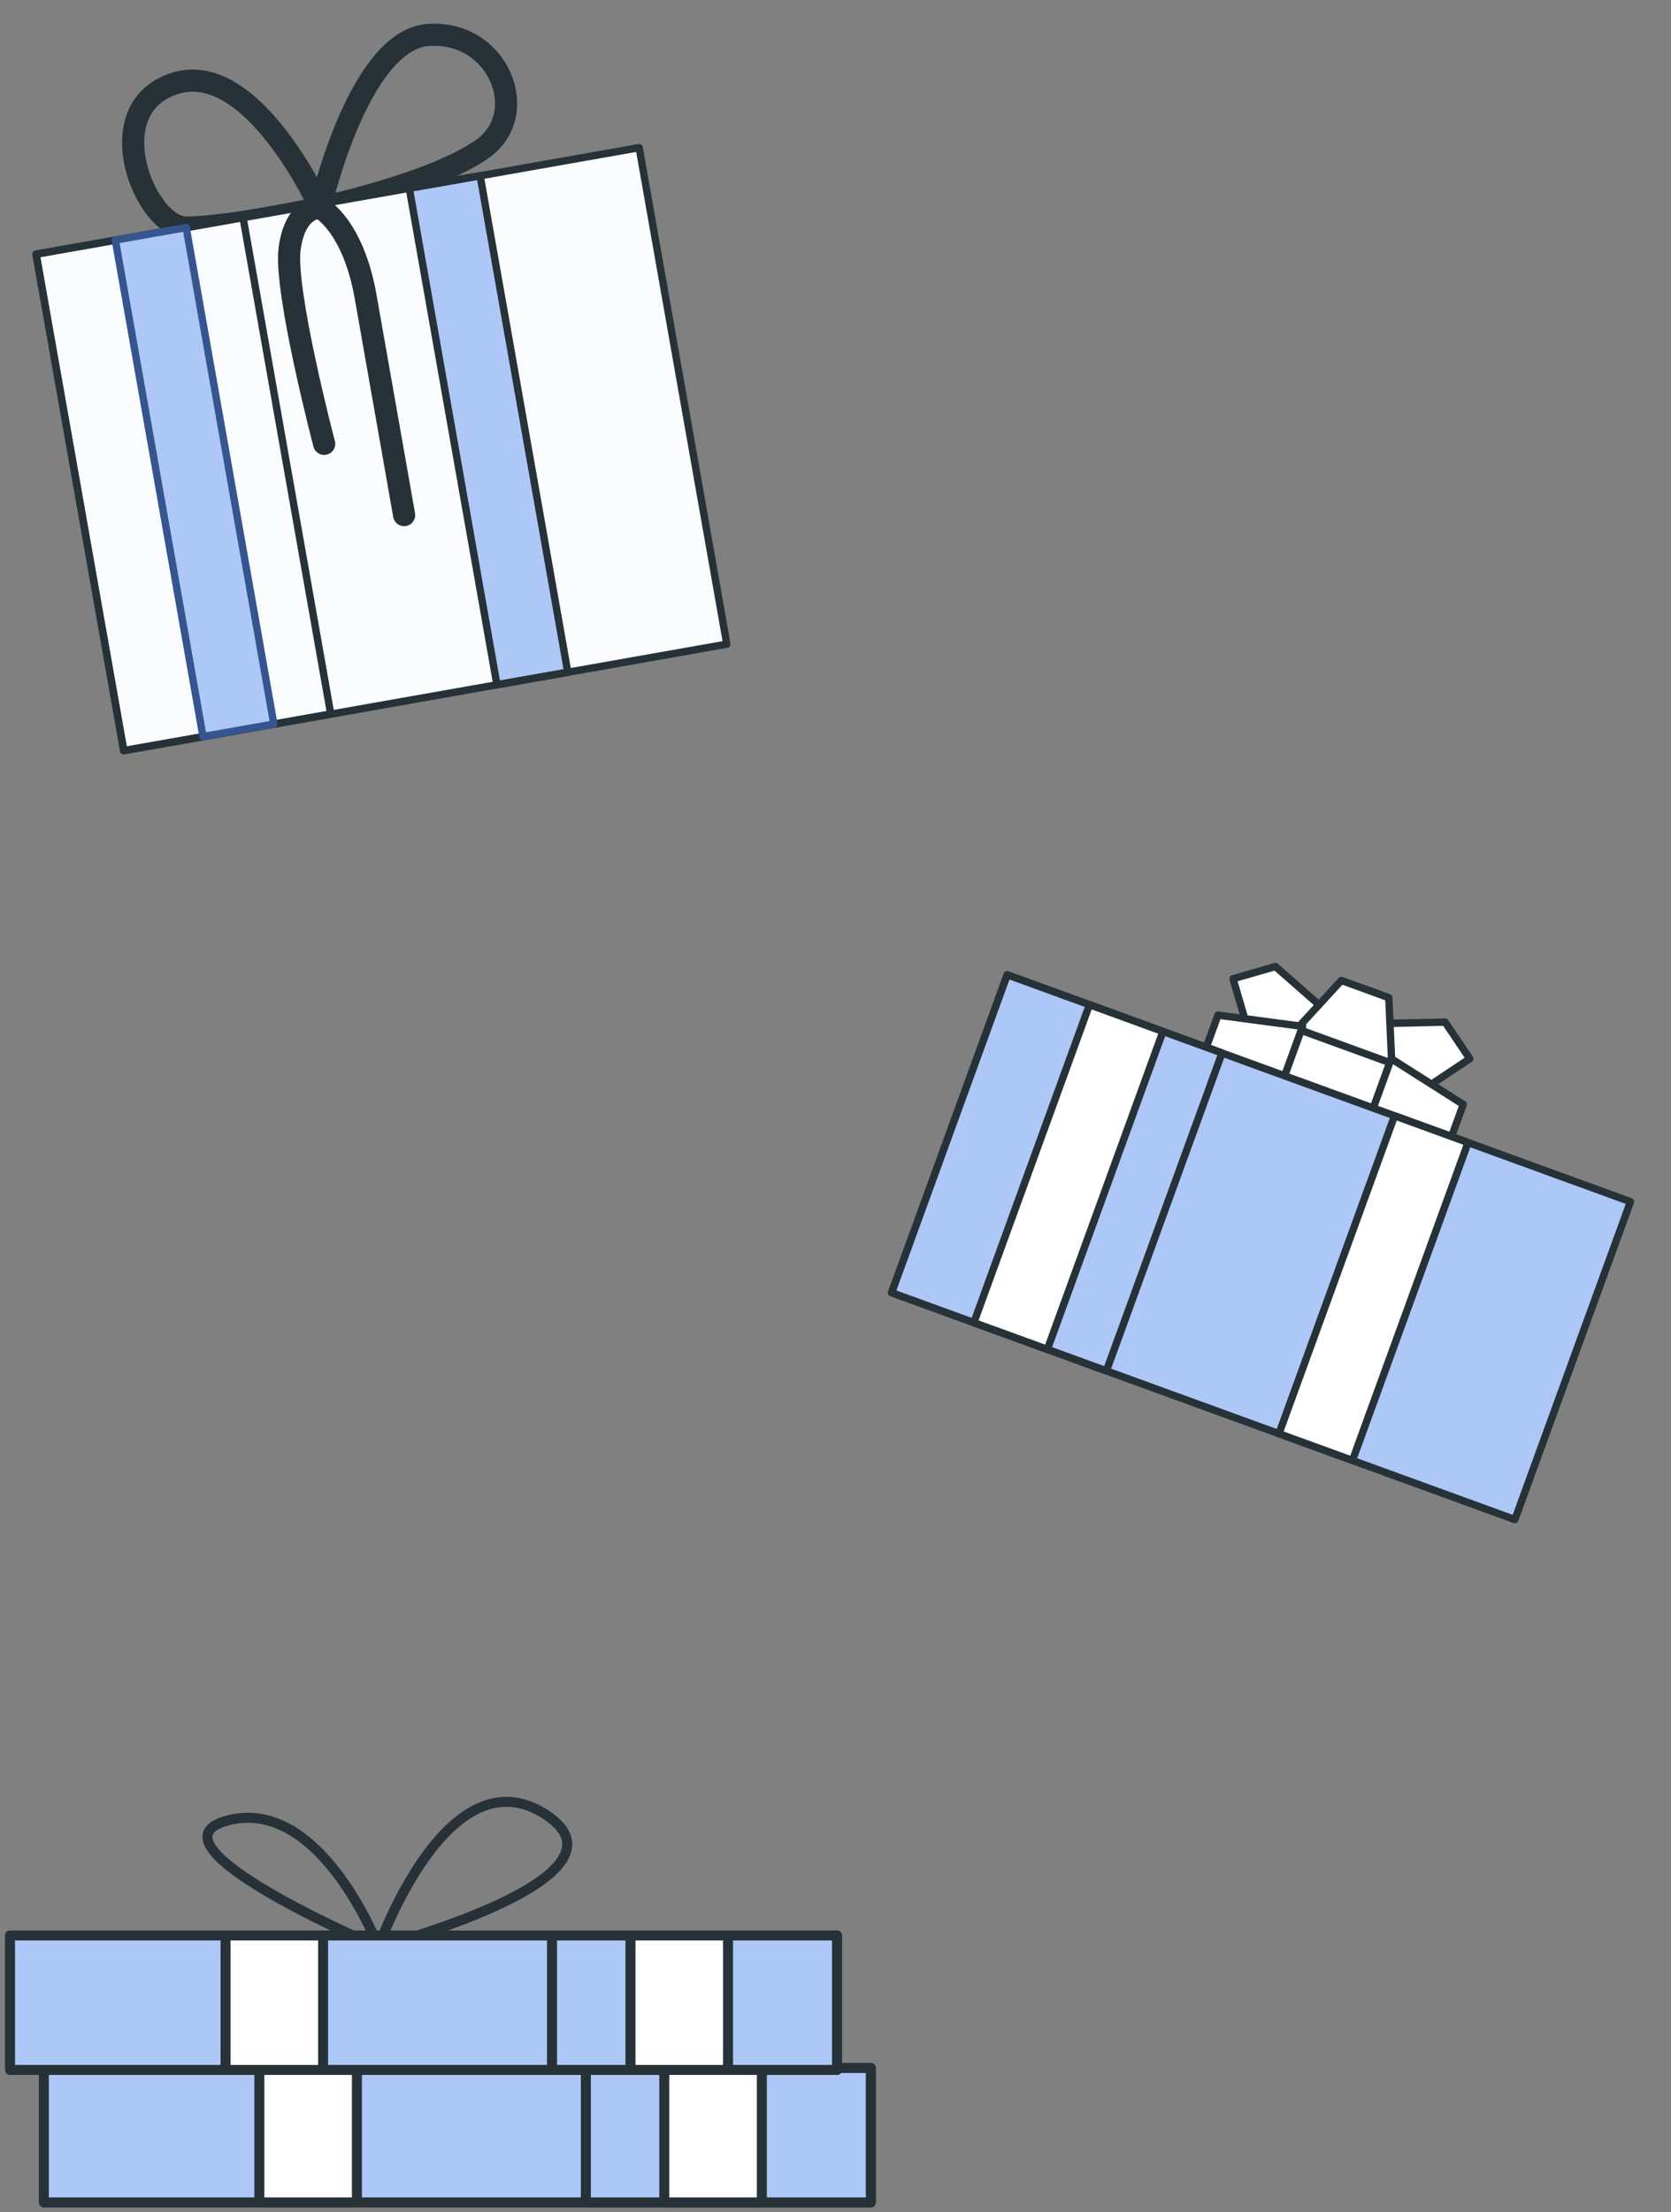 <svg width="167" height="221" viewBox="0 0 167 221" fill="none" xmlns="http://www.w3.org/2000/svg">
<rect x="0" y="0" width="167" height="221" fill="#808080" stroke="none"/>
<g id="gift1">
<g id="Group 5">
<rect id="Rectangle" width="12.947" height="8.552" transform="matrix(-0.94 -0.342 -0.342 0.94 140.834 105.988)" fill="white" stroke="#263238" stroke-width="0.737" stroke-linecap="round" stroke-linejoin="round"/>
<path id="Path" d="M136.187 102.288L141.118 109.606L146.886 105.766L144.427 102.109L136.187 102.288Z" fill="white" stroke="#263238" stroke-width="0.737" stroke-linecap="round" stroke-linejoin="round"/>
<path id="Path_2" d="M125.178 104.424L133.66 101.988L127.469 96.557L123.228 97.775L125.178 104.424Z" fill="white" stroke="#263238" stroke-width="0.737" stroke-linecap="round" stroke-linejoin="round"/>
<path id="Path_3" d="M129.615 102.775L139.093 106.225L138.796 99.667L134.057 97.943L129.615 102.775Z" fill="white" stroke="#263238" stroke-width="0.737" stroke-linecap="round" stroke-linejoin="round"/>
<path id="Path_4" d="M139.036 105.756L136.527 112.65L144.983 113.774L146.237 110.331L139.036 105.756Z" fill="white" stroke="#263238" stroke-width="0.737" stroke-linecap="round" stroke-linejoin="round"/>
<path id="Path_5" d="M130.181 102.534L127.672 109.428L120.471 104.853L121.725 101.41L130.181 102.534Z" fill="white" stroke="#263238" stroke-width="0.737" stroke-linecap="round" stroke-linejoin="round"/>
<rect id="Rectangle_2" width="66.267" height="33.782" transform="matrix(-0.94 -0.342 -0.342 0.94 162.951 120.047)" fill="#ADC7F7" stroke="#263238" stroke-width="0.737" stroke-linecap="round" stroke-linejoin="round"/>
<rect id="Rectangle_3" width="7.815" height="33.782" transform="matrix(-0.94 -0.342 -0.342 0.94 146.718 114.139)" fill="white" stroke="#263238" stroke-width="0.737" stroke-linecap="round" stroke-linejoin="round"/>
<rect id="Rectangle_4" width="22.834" height="33.782" transform="matrix(-0.94 -0.342 -0.342 0.94 122.13 105.19)" fill="#ADC7F7" stroke="#263238" stroke-width="0.737" stroke-linecap="round" stroke-linejoin="round"/>
<rect id="Rectangle_5" width="7.815" height="33.782" transform="matrix(-0.94 -0.342 -0.342 0.94 116.227 103.042)" fill="white" stroke="#263238" stroke-width="0.737" stroke-linecap="round" stroke-linejoin="round"/>
</g>
<g id="Group 2">
<rect id="Rectangle_6" x="4.38" y="206.59" width="82.65" height="13.43" fill="#ADC7F7" stroke="#263238" stroke-linecap="round" stroke-linejoin="round"/>
<rect id="Rectangle_7" x="25.92" y="206.59" width="9.75" height="13.43" fill="white" stroke="#263238" stroke-linecap="round" stroke-linejoin="round"/>
<rect id="Rectangle 2" x="58.55" y="206.59" width="28.48" height="13.43" fill="#ADC7F7" stroke="#263238" stroke-linecap="round" stroke-linejoin="round"/>
<rect id="Rectangle_8" x="66.39" y="206.59" width="9.75" height="13.43" fill="white" stroke="#263238" stroke-linecap="round" stroke-linejoin="round"/>
<path id="Path_6" fill-rule="evenodd" clip-rule="evenodd" d="M37.83 194.501C37.83 194.501 32.07 179.501 22.83 181.841C13.59 184.181 37.83 194.501 37.83 194.501Z" stroke="#263238" stroke-linecap="round" stroke-linejoin="round"/>
<path id="Path_7" fill-rule="evenodd" clip-rule="evenodd" d="M37.83 194.5C37.83 194.5 44.74 174.93 54.52 181.26C64.3 187.59 37.83 194.5 37.83 194.5Z" stroke="#263238" stroke-linecap="round" stroke-linejoin="round"/>
<rect id="Rectangle_9" x="1" y="193.351" width="82.65" height="13.43" fill="#ADC7F7" stroke="#263238" stroke-linecap="round" stroke-linejoin="round"/>
<rect id="Rectangle_10" x="22.54" y="193.351" width="9.75" height="13.43" fill="white" stroke="#263238" stroke-linecap="round" stroke-linejoin="round"/>
<rect id="Rectangle_11" x="55.17" y="193.351" width="28.48" height="13.43" fill="#ADC7F7" stroke="#263238" stroke-linecap="round" stroke-linejoin="round"/>
<rect id="Rectangle_12" x="63.01" y="193.351" width="9.75" height="13.43" fill="white" stroke="#263238" stroke-linecap="round" stroke-linejoin="round"/>
</g>
<g id="Group 7">
<path id="Path_8" fill-rule="evenodd" clip-rule="evenodd" d="M32.001 20.745C32.001 20.745 35.783 3.982 42.809 3.492C49.834 3.002 53.186 11.395 48.189 14.896C43.191 18.398 32.001 20.745 32.001 20.745Z" stroke="#263238" stroke-width="2.212" stroke-linecap="round" stroke-linejoin="round"/>
<path id="Path_9" fill-rule="evenodd" clip-rule="evenodd" d="M32.001 20.745C32.001 20.745 25.255 5.838 17.46 8.336C9.665 10.833 14.485 22.711 18.606 22.733C22.727 22.754 32.001 20.745 32.001 20.745Z" stroke="#263238" stroke-width="2.212" stroke-linecap="round" stroke-linejoin="round"/>
<rect id="Rectangle_13" width="60.936" height="50.356" transform="matrix(-0.985 0.174 0.174 0.985 63.623 14.795)" fill="#FBFCFE"/>
<rect id="Rectangle_14" width="7.188" height="50.356" transform="matrix(-0.985 0.174 0.174 0.985 47.983 17.553)" fill="#ADC7F7" stroke="#263238" stroke-width="0.737" stroke-linecap="round" stroke-linejoin="round"/>
<rect id="Rectangle_15" width="20.998" height="50.356" transform="matrix(-0.985 0.174 0.174 0.985 24.291 21.73)" stroke="#263238" stroke-width="0.737" stroke-linecap="round" stroke-linejoin="round"/>
<rect id="Rectangle_16" width="61.194" height="50.356" transform="matrix(-0.985 0.174 0.174 0.985 63.877 14.75)" stroke="#263238" stroke-width="0.737" stroke-linecap="round" stroke-linejoin="round"/>
<rect id="Rectangle_17" width="7.188" height="50.356" transform="matrix(-0.985 0.174 0.174 0.985 18.606 22.732)" fill="#ADC7F7" stroke="#35558F" stroke-width="0.737" stroke-linecap="round" stroke-linejoin="round"/>
<path id="Path_10" d="M40.389 51.458L36.548 29.676C35.267 22.415 31.979 20.749 31.979 20.749C31.979 20.749 29.535 20.604 28.95 24.802C28.366 29 32.396 44.34 32.396 44.34" stroke="#263238" stroke-width="2.212" stroke-linecap="round" stroke-linejoin="round"/>
</g>
</g>
</svg>

